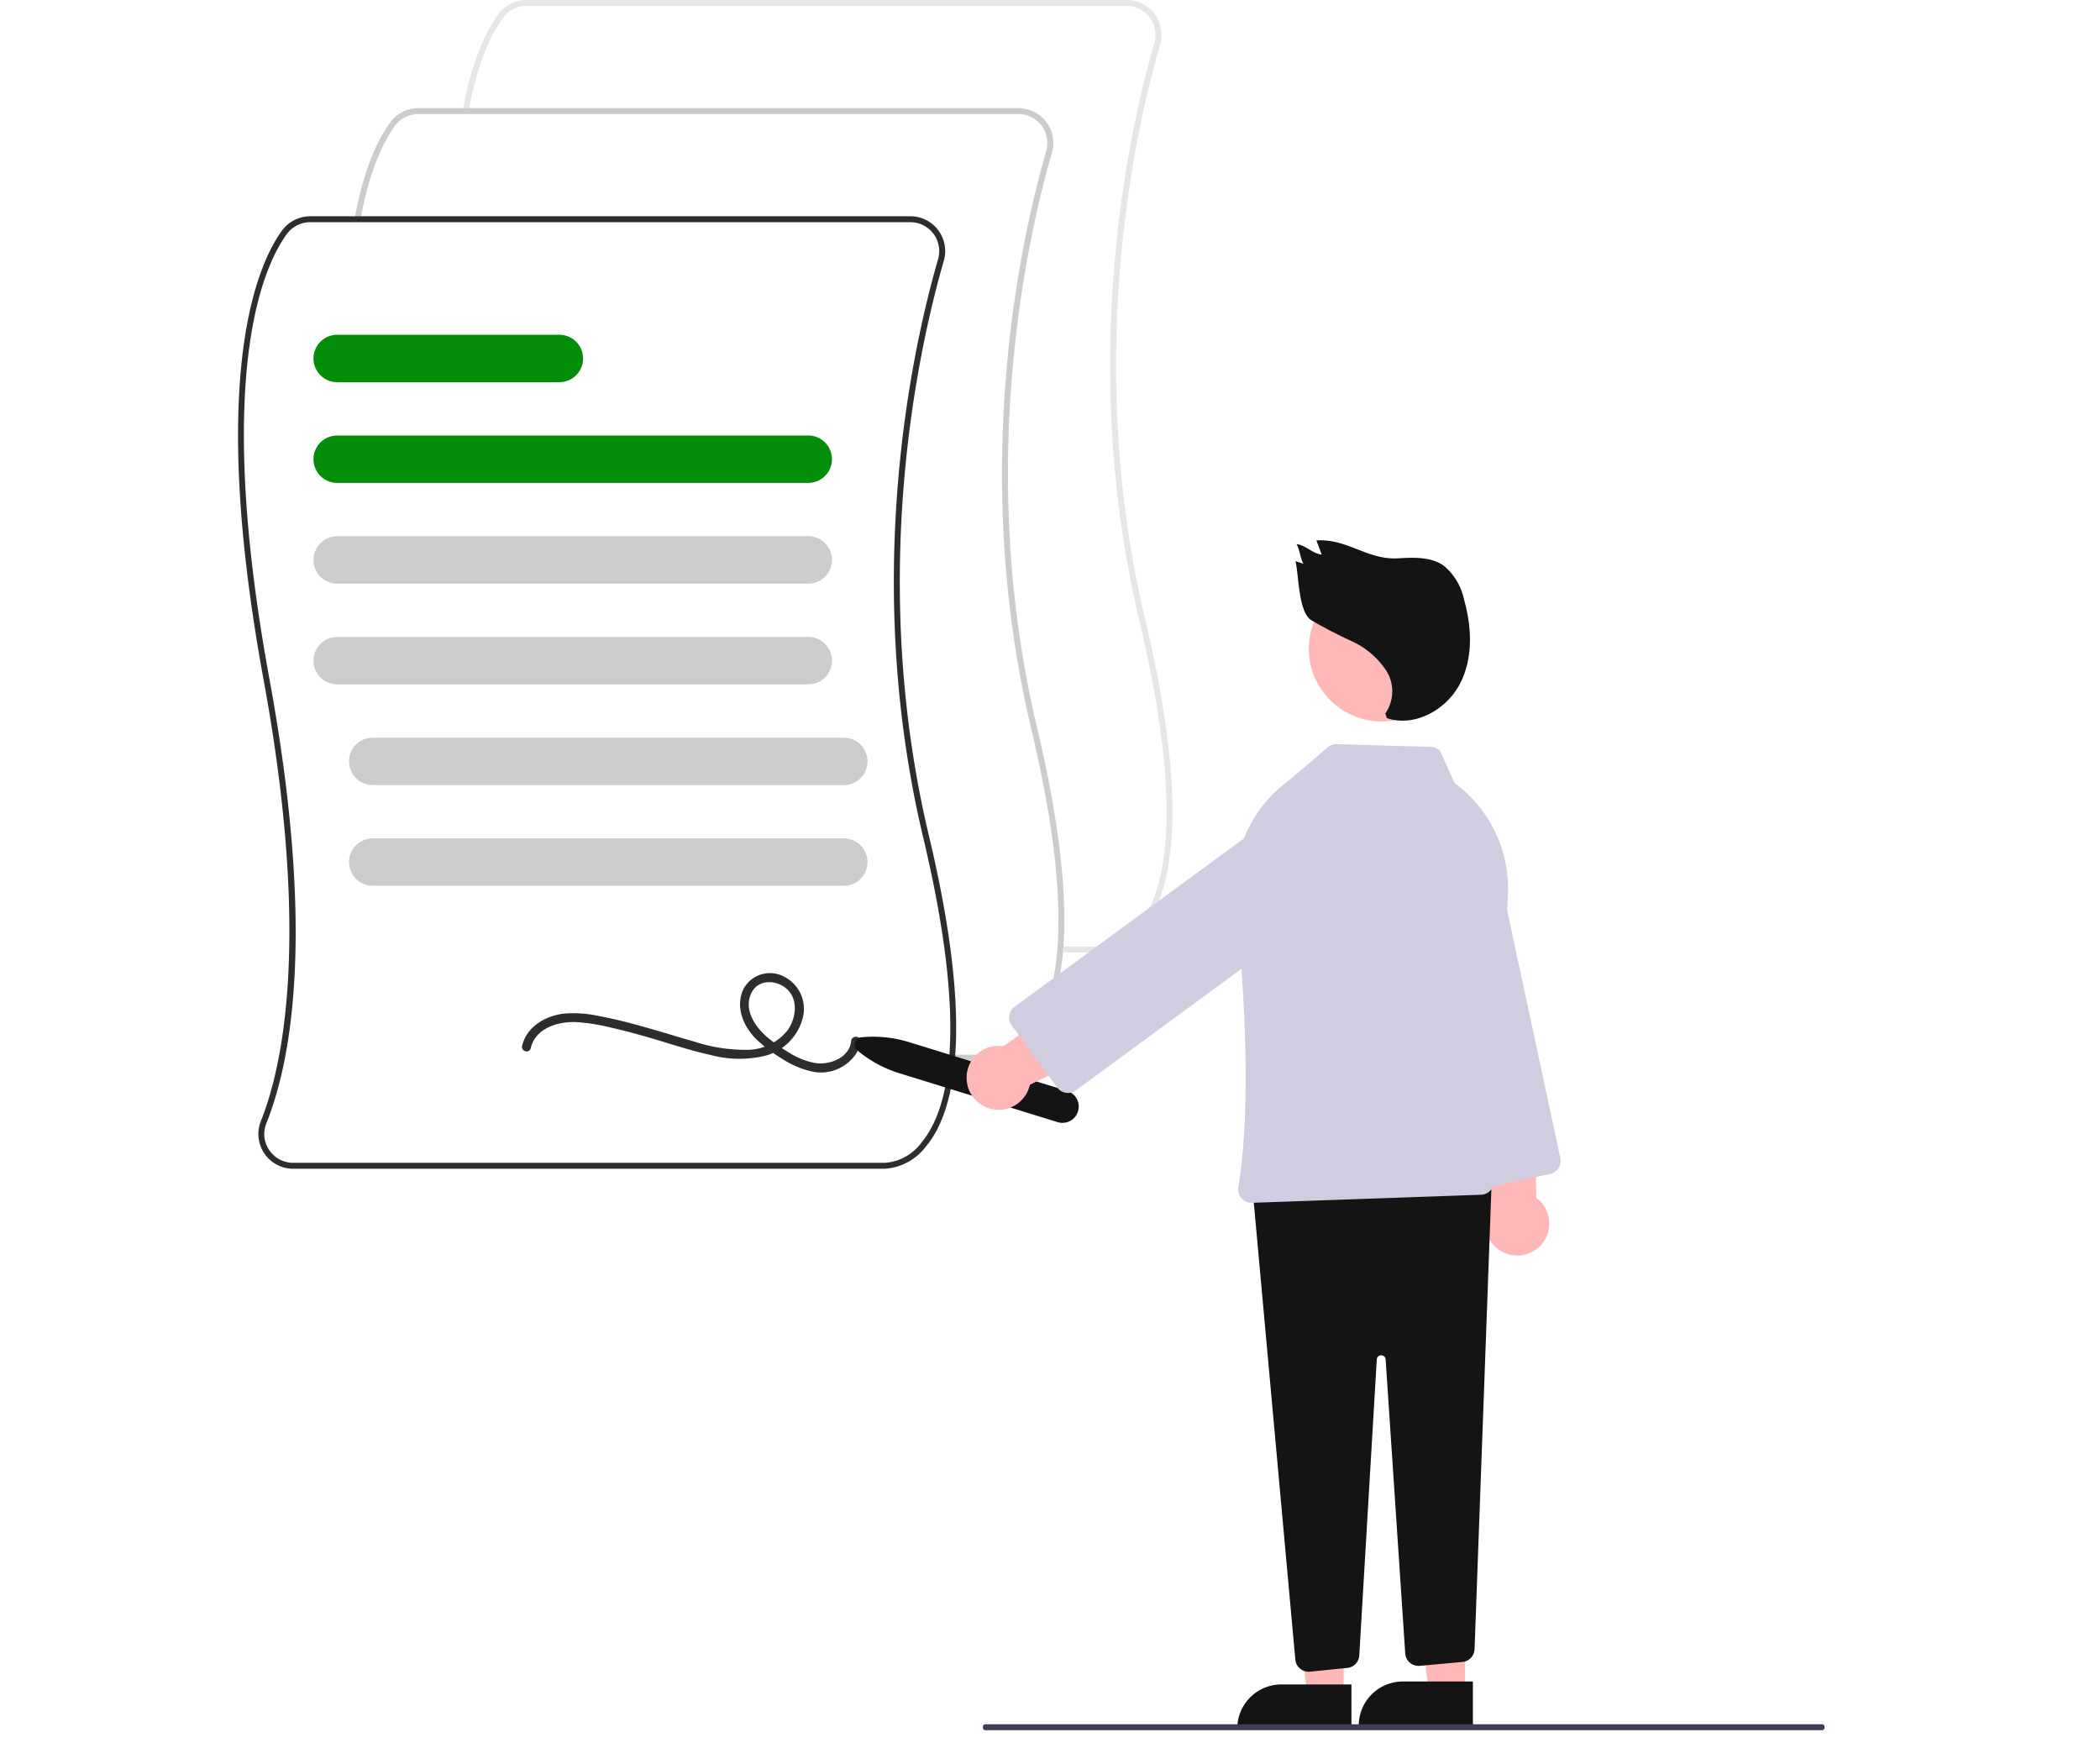 <svg xmlns="http://www.w3.org/2000/svg" width="252" height="209.814" viewBox="0 0 252 209.814">
  <g id="Send_your_content" data-name="Send your content" transform="translate(2362 -3857.186)">
    <g id="Group_242" data-name="Group 242" transform="translate(-2333.434 3857.185)">
      <path id="Path_1828" data-name="Path 1828" d="M435.25,272.128l-.074,0h-4.823v-.711h4.84a5.951,5.951,0,0,0,4.5-2.487c3.139-3.809,5.717-13.24.171-36.532-7.457-31.32-1.238-58.99,1.783-69.433a3.467,3.467,0,0,0-3.336-4.427H366.295a3.483,3.483,0,0,0-2.809,1.43c-1.279,1.76-3.035,5.141-4.134,11.254l-.7-.126c1.122-6.246,2.935-9.727,4.259-11.547a4.2,4.2,0,0,1,3.384-1.723h72.021a4.178,4.178,0,0,1,4.019,5.335c-3,10.388-9.192,37.915-1.774,69.071,5.624,23.62,2.92,33.255-.338,37.178A6.738,6.738,0,0,1,435.25,272.128Z" transform="translate(-331.688 -157.825)" fill="#e6e6e6"/>
      <path id="Path_1829" data-name="Path 1829" d="M398.75,308.628l-.074,0h-4.823v-.711h4.84a5.952,5.952,0,0,0,4.5-2.487c3.139-3.809,5.717-13.24.171-36.532-7.457-31.32-1.238-58.99,1.783-69.433a3.467,3.467,0,0,0-3.336-4.427H329.795a3.483,3.483,0,0,0-2.809,1.43c-1.279,1.76-3.035,5.141-4.134,11.254l-.7-.126c1.123-6.246,2.935-9.727,4.259-11.547a4.2,4.2,0,0,1,3.384-1.723h72.021a4.178,4.178,0,0,1,4.019,5.335c-3,10.388-9.192,37.915-1.774,69.071,5.624,23.62,2.92,33.255-.338,37.178A6.738,6.738,0,0,1,398.75,308.628Z" transform="translate(-308.164 -181.348)" fill="#ccc"/>
      <path id="Path_1830" data-name="Path 1830" d="M360.415,345.128l-.074,0H289.43a4.177,4.177,0,0,1-3.885-5.725c2.573-6.428,6.037-21.85.331-52.916-6.738-36.683-.706-49.941,2.2-53.938a4.2,4.2,0,0,1,3.384-1.723h72.021a4.178,4.178,0,0,1,4.019,5.335c-3,10.388-9.192,37.915-1.774,69.071,5.624,23.62,2.92,33.255-.338,37.178A6.738,6.738,0,0,1,360.415,345.128ZM291.46,231.537a3.483,3.483,0,0,0-2.809,1.43c-2.852,3.923-8.764,16.979-2.076,53.391,5.451,29.677,2.807,45.37-.37,53.309a3.409,3.409,0,0,0,.347,3.223,3.471,3.471,0,0,0,2.878,1.527h70.928a5.945,5.945,0,0,0,4.5-2.487c3.139-3.809,5.717-13.24.171-36.532-7.457-31.32-1.238-58.99,1.783-69.433a3.467,3.467,0,0,0-3.336-4.427Z" transform="translate(-282.806 -204.872)" fill="#2d2d2d"/>
      <path id="Path_1831" data-name="Path 1831" d="M367.64,310.513H311.111a2.844,2.844,0,1,1,0-5.688H367.64a2.844,2.844,0,1,1,0,5.688Z" transform="translate(-299.215 -252.562)" fill="#038d08"/>
      <path id="Path_1832" data-name="Path 1832" d="M367.64,344.513H311.111a2.844,2.844,0,1,1,0-5.688H367.64a2.844,2.844,0,1,1,0,5.688Z" transform="translate(-299.215 -274.474)" fill="#ccc"/>
      <path id="Path_1833" data-name="Path 1833" d="M367.64,378.513H311.111a2.844,2.844,0,1,1,0-5.688H367.64a2.844,2.844,0,1,1,0,5.688Z" transform="translate(-299.215 -296.386)" fill="#ccc"/>
      <path id="Path_1834" data-name="Path 1834" d="M379.64,412.513H323.111a2.844,2.844,0,1,1,0-5.688H379.64a2.844,2.844,0,1,1,0,5.688Z" transform="translate(-306.949 -318.299)" fill="#ccc"/>
      <path id="Path_1835" data-name="Path 1835" d="M379.64,446.513H323.111a2.844,2.844,0,1,1,0-5.688H379.64a2.844,2.844,0,1,1,0,5.688Z" transform="translate(-306.949 -340.211)" fill="#ccc"/>
      <path id="Path_1836" data-name="Path 1836" d="M337.776,276.513H311.111a2.844,2.844,0,1,1,0-5.688h26.664a2.844,2.844,0,1,1,0,5.688Z" transform="translate(-299.215 -230.65)" fill="#038d08"/>
      <path id="Path_1837" data-name="Path 1837" d="M379.689,495.361c.574-2.43,3.27-3.227,5.474-3.137a23.368,23.368,0,0,1,4.128.653c1.416.317,2.819.692,4.215,1.09,2.559.73,5.092,1.613,7.694,2.183a13.365,13.365,0,0,0,6.679.1,6.335,6.335,0,0,0,4.4-4.318,4.323,4.323,0,0,0-2.152-5.143,3.59,3.59,0,0,0-4.916,1.487c-1,2.143,0,4.479,1.576,6.03a17.659,17.659,0,0,0,2.929,2.225,10.906,10.906,0,0,0,3.507,1.571,5.064,5.064,0,0,0,5.567-2.173,3.672,3.672,0,0,0,.417-1.435c.063-.683-1-.679-1.067,0-.18,1.957-2.471,2.873-4.185,2.658a8.505,8.505,0,0,1-3.244-1.259,19.01,19.01,0,0,1-2.687-1.9c-1.453-1.258-2.816-3.327-1.84-5.29.795-1.6,2.867-1.582,4.127-.552,1.526,1.248,1.254,3.514.247,5a6.251,6.251,0,0,1-5.039,2.4,19.707,19.707,0,0,1-6.1-.956c-2.458-.7-4.891-1.479-7.36-2.136-1.4-.373-2.815-.71-4.242-.972a14,14,0,0,0-4.113-.285c-2.226.257-4.5,1.553-5.045,3.873C378.5,495.745,379.531,496.03,379.689,495.361Z" transform="translate(-344.571 -369.568)" fill="#2d2d2d"/>
      <path id="Path_1842" data-name="Path 1842" d="M491.231,509.393a.889.889,0,0,1,.484-1.568,14.68,14.68,0,0,1,5.757.59l18.955,5.854a1.955,1.955,0,0,1-1.154,3.737l-18.955-5.854A14.68,14.68,0,0,1,491.231,509.393Z" transform="translate(-416.924 -383.347)" fill="#141414"/>
      <path id="Path_1843" data-name="Path 1843" d="M701.331,538.644a3.819,3.819,0,0,1-1.731-5.595l-3.249-16.991,8.281-.646.5,16.62a3.84,3.84,0,0,1-3.8,6.612Z" transform="translate(-549.326 -388.28)" fill="#ffb8b8"/>
      <path id="Path_1844" data-name="Path 1844" d="M679.372,471.241l-8.434-39.279A6.222,6.222,0,0,1,683.1,429.35l8.434,39.279a1.6,1.6,0,0,1-1.228,1.9l-9.038,1.94a1.6,1.6,0,0,1-1.9-1.228Z" transform="translate(-532.857 -329.647)" fill="#d0cde1"/>
      <path id="Path_1845" data-name="Path 1845" d="M361.51,541.588h-4.358l-2.074-16.812h6.433Z" transform="translate(-228.839 -338.204)" fill="#ffb8b8"/>
      <path id="Path_1846" data-name="Path 1846" d="M342.56,568.561h8.406v5.293h-13.7a5.293,5.293,0,0,1,5.293-5.293Z" transform="translate(-217.36 -366.422)" fill="#141414"/>
      <path id="Path_1847" data-name="Path 1847" d="M402.51,540.588h-4.358l-2.074-16.812h6.433Z" transform="translate(-255.262 -337.559)" fill="#ffb8b8"/>
      <path id="Path_1848" data-name="Path 1848" d="M383.56,567.561h8.406v5.293h-13.7A5.293,5.293,0,0,1,383.56,567.561Z" transform="translate(-243.783 -365.778)" fill="#141414"/>
      <path id="Path_1849" data-name="Path 1849" d="M631.049,613.164a1.589,1.589,0,0,1-.575-1.089l-5.067-55.739a1.6,1.6,0,0,1,1.533-1.744l25.413-.953a1.6,1.6,0,0,1,1.659,1.657l-2.031,55.525a1.6,1.6,0,0,1-1.454,1.535l-5.124.466a1.6,1.6,0,0,1-1.741-1.487l-2.352-35.274a.511.511,0,0,0-.532-.5h0a.511.511,0,0,0-.531.5l-2.1,35.512a1.592,1.592,0,0,1-1.438,1.5l-4.476.448a1.589,1.589,0,0,1-1.178-.358Z" transform="translate(-503.6 -412.916)" fill="#141414"/>
      <circle id="Ellipse_147" data-name="Ellipse 147" cx="8.732" cy="8.732" r="8.732" transform="translate(128.493 69.115)" fill="#ffb8b8"/>
      <path id="Path_1850" data-name="Path 1850" d="M620.045,463.513a1.586,1.586,0,0,1-.374-1.308c1.612-9.8.7-24.2-.343-34.56a15.715,15.715,0,0,1,6.485-14.328l4.56-3.909a1.625,1.625,0,0,1,1.087-.385l11.329.324a1.594,1.594,0,0,1,1.086.468l1.751,3.877.018.013a15.668,15.668,0,0,1,6.369,13.4l-1.668,34.463a1.608,1.608,0,0,1-1.545,1.522l-27.5.966h-.053a1.6,1.6,0,0,1-1.2-.545Z" transform="translate(-499.636 -319.715)" fill="#d0cde1"/>
      <path id="Path_1851" data-name="Path 1851" d="M528.707,496.844a3.819,3.819,0,0,1,4.4-3.869l14.173-9.919,3.978,7.291L536.3,497.605a3.84,3.84,0,0,1-7.588-.762Z" transform="translate(-441.282 -367.427)" fill="#ffb8b8"/>
      <path id="Path_1852" data-name="Path 1852" d="M549.884,462.7a1.591,1.591,0,0,1-1.047-.635l-5.47-7.452a1.6,1.6,0,0,1,.343-2.237L576.1,428.6a6.222,6.222,0,0,1,7.363,10.031L551.073,462.4a1.589,1.589,0,0,1-.943.31A1.628,1.628,0,0,1,549.884,462.7Z" transform="translate(-450.532 -331.555)" fill="#d0cde1"/>
      <path id="Path_1853" data-name="Path 1853" d="M650.512,360.981a4.641,4.641,0,0,0,.1-5.162,9.942,9.942,0,0,0-4.131-3.516,53.579,53.579,0,0,1-4.876-2.529c-1.528-1.011-1.461-5.293-1.868-7.079l.97.323c-.373-.477-.492-1.887-.865-2.364,1.1.108,1.939,1.149,3.036,1.258l-.633-1.7c3.759-.232,6.1,2.381,9.856,2.149,1.863-.115,3.886-.187,5.417.879a7.167,7.167,0,0,1,2.446,4.092c.949,3.35,1.1,7.1-.543,10.175s-5.417,5.142-8.718,4.033Z" transform="translate(-512.841 -275.361)" fill="#141414"/>
      <path id="Path_1854" data-name="Path 1854" d="M534.458,740.536h100.49c.146,0,.264-.159.264-.355s-.118-.356-.264-.356H534.458c-.146,0-.264.159-.264.356S534.312,740.536,534.458,740.536Z" transform="translate(-444.819 -532.908)" fill="#3f3d56"/>
    </g>
    <rect id="Rectangle_363" data-name="Rectangle 363" width="252" height="200" transform="translate(-2362 3867)" fill="none"/>
  </g>
</svg>
